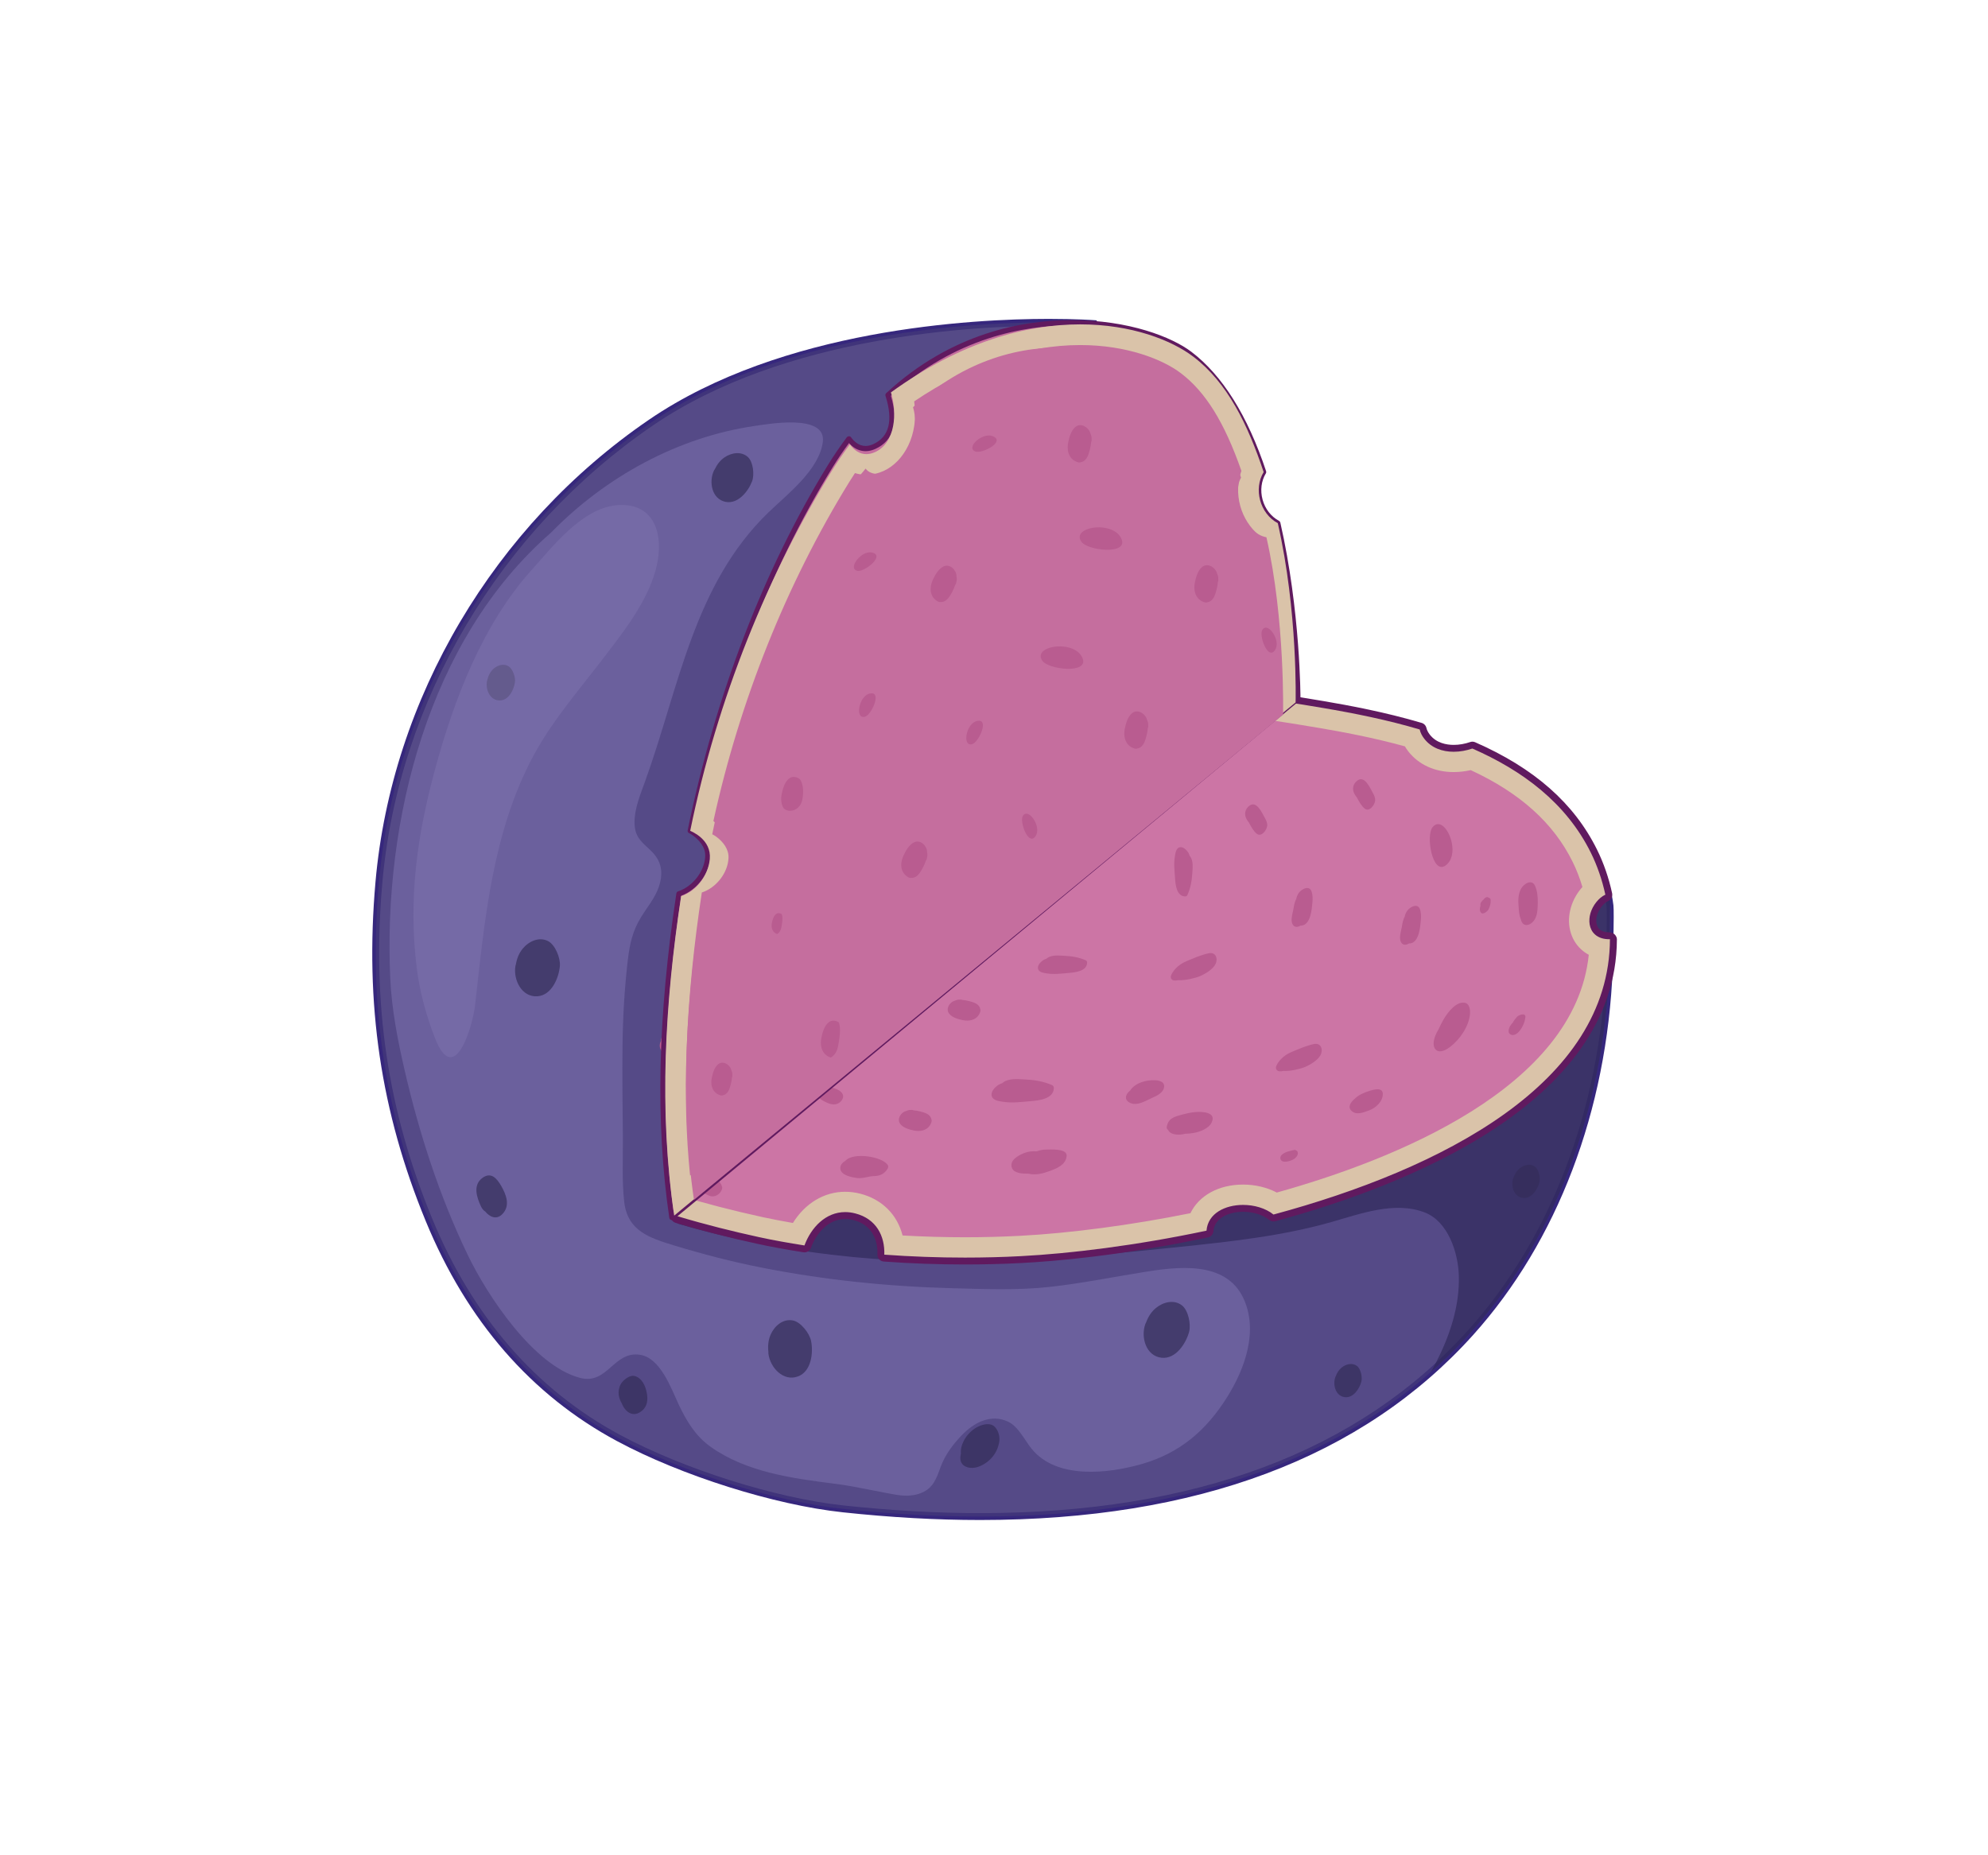 <svg width="150" height="140" viewBox="0 0 150 140" fill="none" xmlns="http://www.w3.org/2000/svg">
<path d="M81.265 57.401C81.637 54.959 82.485 24.418 82.485 24.418C82.485 24.418 62.227 22.929 49.118 31.887C37.614 39.747 29.829 52.497 28.591 66.578C27.808 75.476 28.909 83.655 32.363 92.047C35.231 99.014 39.906 104.878 46.672 108.516C51.373 111.041 58.324 113.295 63.622 113.864C108.115 118.639 120.616 92.847 121.427 73.041C121.445 72.565 121.538 68.821 121.48 68.359C120.205 58.2 106.777 52.483 81.265 57.401Z" fill="#6B609D"/>
<path d="M73.951 114.701C73.951 114.701 73.953 114.701 73.951 114.701C70.664 114.701 67.179 114.506 63.594 114.12C58.418 113.566 51.41 111.355 46.549 108.743C40.077 105.264 35.224 99.679 32.123 92.145C28.727 83.892 27.521 75.761 28.331 66.554C29.55 52.71 37.265 39.669 48.972 31.669C59.02 24.804 73.409 24.063 79.129 24.063C81.209 24.063 82.492 24.155 82.505 24.157L82.752 24.175L82.746 24.424C82.712 25.626 81.951 52.949 81.564 57.079C87.61 55.93 93.17 55.349 98.093 55.349C112.084 55.349 120.703 60.08 121.738 68.324C121.801 68.828 121.7 72.693 121.687 73.051C121.247 83.835 117.507 93.665 111.157 100.733C102.827 110 90.308 114.701 73.951 114.701ZM79.129 24.585C73.458 24.585 59.193 25.317 49.266 32.102C37.687 40.014 30.053 52.911 28.849 66.6C28.047 75.722 29.24 83.776 32.605 91.948C35.659 99.368 40.433 104.864 46.796 108.286C51.602 110.868 58.534 113.056 63.649 113.604C67.215 113.987 70.682 114.182 73.951 114.182C90.155 114.182 102.543 109.54 110.77 100.385C117.038 93.408 120.731 83.694 121.167 73.031C121.19 72.428 121.274 68.815 121.222 68.392C120.223 60.434 111.792 55.871 98.093 55.871C93.109 55.871 87.464 56.473 81.314 57.658L80.954 57.728L81.008 57.364C81.356 55.081 82.136 27.6 82.219 24.662C81.754 24.635 80.66 24.585 79.129 24.585Z" fill="#36277D"/>
<path opacity="0.6" d="M121.48 68.358C120.205 58.201 106.777 52.483 81.265 57.401C81.637 54.959 82.485 24.418 82.485 24.418C82.485 24.418 62.227 22.929 49.118 31.887C37.614 39.747 29.829 52.497 28.591 66.578C27.808 75.476 28.909 83.655 32.363 92.047C35.231 99.014 39.906 104.878 46.672 108.516C51.373 111.041 58.324 113.295 63.622 113.864C108.115 118.639 120.616 92.847 121.427 73.041C121.446 72.564 121.538 68.82 121.48 68.358ZM92.595 105.421C91.029 107.924 89.049 109.637 86.169 110.471C83.659 111.197 79.727 111.665 77.836 109.322C77.302 108.666 76.845 107.646 76.055 107.278C74.758 106.671 73.477 107.354 72.567 108.304C71.891 109.008 71.302 109.795 70.963 110.721C70.802 111.166 70.658 111.595 70.385 111.984C69.789 112.827 68.632 112.966 67.702 112.81C66.129 112.549 64.611 112.172 63.024 111.97C59.805 111.56 56.33 111.104 53.619 109.178C52.48 108.368 51.804 107.239 51.216 105.999C50.647 104.79 49.838 102.461 48.281 102.231C46.284 101.935 45.856 104.53 43.748 103.972C40.251 103.043 36.767 97.767 35.275 94.664C33.154 90.25 31.629 85.522 30.529 80.758C30.002 78.476 29.549 76.145 29.444 73.802C28.908 61.937 32.316 48.243 41.578 40.191C45.684 35.979 51.18 32.975 56.938 32.144C57.903 32.005 62.349 31.191 62.085 33.337C61.826 35.45 59.394 37.302 57.975 38.673C52.327 44.133 51.229 51.908 48.668 58.98C48.323 59.932 47.877 61.007 47.877 62.035C47.874 63.155 48.385 63.507 49.099 64.181C49.932 64.971 50.069 65.858 49.706 66.933C49.428 67.752 48.837 68.452 48.388 69.177C47.741 70.227 47.525 71.174 47.377 72.39C47.121 74.54 46.999 76.702 46.971 78.866C46.94 81.208 46.981 83.549 46.998 85.89C47.009 87.475 46.919 89.125 47.1 90.703C47.35 92.88 48.991 93.414 50.887 93.989C53.04 94.643 55.22 95.211 57.428 95.647C62.169 96.587 66.987 97.081 71.818 97.209C74.281 97.274 76.773 97.38 79.225 97.109C81.582 96.848 83.902 96.379 86.24 96.002C88.768 95.592 92.459 95.087 93.811 97.953C94.964 100.399 93.947 103.265 92.595 105.421Z" fill="#463C79"/>
<path opacity="0.6" d="M60.44 64.45C59.661 65.838 58.907 67.241 58.197 68.665C56.154 72.763 54.441 76.86 53.347 81.317C52.824 83.449 52.378 85.602 51.803 87.719C51.53 88.728 51.285 89.695 51.146 90.664C51.13 91.22 51.122 91.774 51.105 92.326C51.203 92.356 51.303 92.387 51.401 92.416C55.632 93.635 60.015 94.436 64.397 94.86C72.642 95.658 80.8 94.95 89.007 94.093C92.826 93.693 96.729 93.276 100.437 92.221C102.638 91.596 105.232 90.622 107.494 91.49C109.263 92.171 110.021 94.525 110.073 96.256C110.141 98.536 109.403 100.769 108.371 102.778C108.243 103.024 108.113 103.272 107.978 103.517C117.461 95.128 121.008 83.283 121.429 73.04C121.447 72.564 121.484 68.824 121.482 68.358C121.453 55.666 85.913 59.834 60.44 64.45Z" fill="#2A2354"/>
<path d="M120.336 70.509C119.895 70.105 119.843 69.454 120.006 68.905C120.174 68.333 120.616 67.751 121.127 67.513C120.879 66.371 120.513 65.315 120.032 64.344C118.166 60.575 114.86 58.136 111.094 56.485C109.859 56.912 108.318 56.837 107.471 55.754C107.308 55.547 107.175 55.303 107.119 55.047C104.656 54.316 102.147 53.818 99.822 53.424C90.075 51.769 80.197 50.797 70.342 51.307C68.523 53.368 66.417 55.197 64.822 57.452C62.311 61.001 60.134 64.776 58.196 68.665C56.153 72.763 54.44 76.86 53.346 81.317C52.823 83.449 52.377 85.602 51.802 87.719C51.533 88.718 51.286 89.676 51.146 90.637C51.136 91.018 51.132 91.396 51.119 91.777C53.22 92.406 55.3 92.924 57.252 93.349C58.374 93.595 59.531 93.798 60.696 93.982C61.287 92.394 62.679 91.085 64.535 91.565C66.121 91.973 66.773 93.271 66.723 94.676C70.202 94.93 73.707 94.96 77.018 94.789C80.712 94.598 85.716 93.992 91.032 92.865C91.199 90.74 94.534 90.395 96.087 91.65C108.748 88.229 121.43 81.767 121.474 70.872C121.056 70.882 120.648 70.793 120.336 70.509Z" fill="#CC75A5"/>
<path d="M72.801 95.418C70.758 95.418 68.7 95.344 66.686 95.197C66.407 95.176 66.195 94.939 66.205 94.659C66.228 94.025 66.096 92.505 64.406 92.07C64.19 92.014 63.977 91.987 63.772 91.987C62.462 91.987 61.577 93.112 61.187 94.166C61.1 94.397 60.863 94.537 60.618 94.498C59.251 94.282 58.148 94.08 57.146 93.86C54.973 93.386 52.898 92.854 50.975 92.277C50.749 92.21 50.598 91.998 50.603 91.763C50.609 91.561 50.613 91.357 50.617 91.154L50.63 90.625C50.631 90.604 50.633 90.584 50.635 90.563C50.783 89.55 51.046 88.536 51.303 87.586C51.661 86.27 51.973 84.916 52.275 83.606C52.46 82.802 52.647 81.997 52.844 81.195C53.83 77.172 55.339 73.236 57.733 68.435C59.845 64.198 62.025 60.507 64.399 57.153C65.448 55.669 66.72 54.358 67.953 53.09C68.623 52.401 69.314 51.689 69.954 50.964C70.047 50.858 70.177 50.797 70.317 50.788C72.07 50.697 73.879 50.652 75.694 50.652C83.035 50.652 90.956 51.391 99.912 52.913C101.754 53.226 104.52 53.736 107.269 54.551C107.451 54.605 107.588 54.754 107.629 54.939C107.664 55.095 107.753 55.268 107.883 55.437C108.382 56.076 109.141 56.21 109.689 56.21C110.095 56.21 110.521 56.136 110.928 55.996C111.051 55.952 111.186 55.958 111.306 56.011C115.762 57.965 118.77 60.615 120.501 64.116C121.001 65.127 121.384 66.233 121.638 67.405C121.69 67.644 121.569 67.887 121.346 67.988C120.994 68.15 120.64 68.598 120.506 69.054C120.403 69.397 120.4 69.859 120.689 70.124C120.858 70.28 121.101 70.354 121.432 70.354C121.571 70.354 121.726 70.409 121.825 70.507C121.923 70.605 122 70.739 122 70.876C121.949 83.342 105.831 89.558 96.229 92.154C96.067 92.196 95.895 92.159 95.766 92.056C95.293 91.671 94.556 91.443 93.797 91.443C92.74 91.443 91.636 91.896 91.557 92.907C91.539 93.137 91.372 93.328 91.146 93.376C84.605 94.762 79.507 95.183 77.05 95.31C75.656 95.382 74.229 95.418 72.801 95.418ZM67.236 94.192C70.466 94.41 73.809 94.436 76.993 94.271C81.019 94.062 85.95 93.394 90.578 92.432C90.913 91.034 92.385 90.403 93.793 90.403C94.69 90.403 95.549 90.649 96.194 91.084C105.408 88.562 120.484 82.711 120.944 71.353C120.567 71.283 120.244 71.129 119.983 70.892C119.443 70.398 119.26 69.58 119.505 68.756C119.682 68.157 120.067 67.609 120.534 67.264C120.302 66.308 119.976 65.405 119.565 64.574C117.969 61.349 115.187 58.883 111.064 57.039C110.609 57.175 110.137 57.247 109.685 57.247C108.583 57.247 107.65 56.83 107.058 56.073C106.904 55.875 106.786 55.672 106.704 55.467C104.096 54.712 101.489 54.234 99.733 53.936C88.731 52.065 79.304 51.383 70.585 51.814C69.971 52.5 69.323 53.166 68.695 53.813C67.491 55.051 66.247 56.332 65.245 57.751C62.901 61.062 60.747 64.706 58.659 68.897C56.301 73.626 54.818 77.494 53.848 81.44C53.654 82.237 53.468 83.037 53.283 83.838C52.979 85.158 52.665 86.521 52.303 87.855C52.056 88.766 51.804 89.734 51.665 90.681L51.652 91.173C51.651 91.246 51.649 91.318 51.648 91.391C53.439 91.917 55.359 92.404 57.361 92.841C58.245 93.035 59.21 93.215 60.373 93.404C61.22 91.561 62.907 90.609 64.663 91.061C66.189 91.454 67.123 92.607 67.236 94.192Z" fill="#601A5F"/>
<path d="M121.428 70.875C121.024 70.875 120.635 70.781 120.337 70.509C119.895 70.105 119.843 69.454 120.006 68.905C120.174 68.333 120.616 67.751 121.128 67.513C120.879 66.371 120.513 65.315 120.032 64.344C118.166 60.575 114.86 58.136 111.094 56.485C110.65 56.638 110.165 56.729 109.686 56.729C108.838 56.729 108.013 56.449 107.471 55.754C107.308 55.547 107.175 55.303 107.119 55.047C104.656 54.316 102.147 53.818 99.822 53.424C91.833 52.068 83.752 51.164 75.669 51.164C73.891 51.164 72.112 51.22 70.335 51.313C69.85 51.863 69.35 52.403 68.838 52.932C71.073 52.779 73.353 52.699 75.669 52.699C82.883 52.699 90.699 53.431 99.565 54.937C101.203 55.216 103.59 55.652 106.004 56.321C106.079 56.452 106.166 56.577 106.259 56.699C107.046 57.706 108.263 58.261 109.685 58.261C110.11 58.261 110.543 58.211 110.971 58.114C114.693 59.838 117.211 62.104 118.656 65.026C118.952 65.625 119.199 66.262 119.398 66.934C119.007 67.363 118.701 67.897 118.533 68.469C118.18 69.668 118.473 70.883 119.3 71.639C119.447 71.775 119.638 71.92 119.878 72.048C118.836 82.127 105.098 87.545 96.339 89.991C95.596 89.602 94.707 89.389 93.791 89.389C91.937 89.389 90.455 90.233 89.822 91.548C85.403 92.442 80.755 93.059 76.938 93.258C75.586 93.328 74.196 93.365 72.808 93.365C71.24 93.365 69.661 93.318 68.101 93.23C67.702 91.662 66.564 90.505 64.916 90.079C64.535 89.981 64.148 89.932 63.771 89.932C62.177 89.932 60.744 90.809 59.827 92.287C58.994 92.141 58.262 92 57.579 91.854C55.277 91.349 53.164 90.804 51.215 90.208C51.187 90.358 51.17 90.51 51.147 90.66C51.135 91.033 51.133 91.406 51.121 91.778C53.221 92.408 55.301 92.925 57.254 93.351C58.375 93.596 59.532 93.799 60.698 93.983C61.204 92.62 62.302 91.465 63.772 91.465C64.016 91.465 64.271 91.497 64.535 91.566C66.121 91.974 66.773 93.272 66.723 94.678C68.758 94.826 70.801 94.899 72.809 94.899C74.236 94.899 75.642 94.863 77.019 94.79C80.713 94.599 85.717 93.993 91.034 92.867C91.138 91.558 92.442 90.924 93.791 90.924C94.634 90.924 95.492 91.168 96.088 91.65C108.75 88.229 121.432 81.767 121.475 70.872C121.46 70.875 121.446 70.875 121.428 70.875Z" fill="#DAC3A9"/>
<path d="M51.743 78.922C51.564 78.738 51.369 78.55 51.145 78.42C50.969 78.317 50.802 78.145 50.588 78.128C50.465 78.118 50.351 78.146 50.247 78.191C50.229 78.18 50.212 78.166 50.191 78.154C50.097 78.101 49.957 78.229 49.92 78.305C49.884 78.383 49.873 78.46 49.877 78.537C49.77 78.734 49.742 78.972 49.847 79.193C50.028 79.566 50.406 79.839 50.7 80.118C50.916 80.32 51.222 80.385 51.487 80.316C51.746 80.311 51.995 80.151 52.152 79.895C52.421 79.458 52.007 79.193 51.743 78.922Z" fill="#B95C90"/>
<path d="M54.46 89.508C54.45 89.462 54.438 89.413 54.41 89.366C54.142 88.901 53.638 88.563 53.205 88.278C52.7 87.948 51.996 87.502 51.608 88.248C51.307 88.822 52.051 89.338 52.471 89.627C52.902 89.954 53.424 90.215 53.626 90.266C53.926 90.337 54.262 90.151 54.407 89.887C54.491 89.754 54.52 89.616 54.46 89.508Z" fill="#B95C90"/>
<path d="M63.173 82.21C62.788 82.033 62.301 81.941 61.955 82.226C61.932 82.245 61.908 82.272 61.886 82.301C61.774 82.373 61.682 82.534 61.699 82.63C61.747 82.913 62.138 83.087 62.365 83.196C62.715 83.368 63.133 83.432 63.43 83.125C63.796 82.748 63.583 82.395 63.173 82.21Z" fill="#B95C90"/>
<path d="M103.564 59.793C103.366 59.437 102.954 58.494 102.418 58.9C102.083 59.151 101.998 59.553 102.202 59.917C102.252 60.007 102.313 60.098 102.383 60.181C102.391 60.197 102.4 60.214 102.409 60.233C102.547 60.491 102.739 60.841 102.975 61.021C103.332 61.292 103.722 60.732 103.757 60.428C103.784 60.2 103.672 59.984 103.564 59.793Z" fill="#B95C90"/>
<path d="M109.552 63.653C109.369 62.647 108.635 61.749 108.089 62.421C107.572 63.058 108.076 66.019 109.065 65.315C109.566 64.957 109.668 64.284 109.552 63.653Z" fill="#B95C90"/>
<path d="M107.136 68.608C106.962 68.129 106.401 68.435 106.192 68.707C106.073 68.862 106.003 69.05 105.976 69.24C105.998 69.069 105.875 69.461 105.885 69.428C105.823 69.6 105.799 69.786 105.768 69.964C105.708 70.322 105.485 70.913 105.799 71.21C105.938 71.341 106.168 71.289 106.317 71.191C106.343 71.192 106.367 71.195 106.395 71.192C107.08 71.112 107.161 69.933 107.206 69.438C107.231 69.166 107.233 68.869 107.136 68.608Z" fill="#B95C90"/>
<path d="M112.316 67.744C112.297 67.717 112.269 67.697 112.229 67.696C112.106 67.688 112.001 67.786 111.938 67.881C111.79 67.996 111.661 68.167 111.708 68.34C111.645 68.528 111.626 68.72 111.738 68.863C111.898 69.067 112.255 68.748 112.322 68.606C112.426 68.39 112.485 68.164 112.476 67.923C112.475 67.805 112.402 67.753 112.316 67.744Z" fill="#B95C90"/>
<path d="M110.469 75.662C110.068 75.622 109.702 75.929 109.449 76.203C109.057 76.631 108.785 77.136 108.549 77.661C108.447 77.828 108.36 77.996 108.298 78.159C108.175 78.469 108.064 78.975 108.355 79.228C108.668 79.5 109.166 79.194 109.426 78.992C110.152 78.432 110.825 77.464 110.914 76.533C110.944 76.207 110.887 75.702 110.469 75.662Z" fill="#B95C90"/>
<path d="M115.824 66.847C115.574 66.292 114.948 66.706 114.751 67.091C114.532 67.519 114.546 68.017 114.587 68.484C114.609 68.727 114.622 69.092 114.749 69.351C114.756 69.378 114.758 69.403 114.765 69.428C114.911 69.946 115.382 69.877 115.688 69.535C116.016 69.168 116.019 68.585 116.03 68.121C116.037 67.7 115.998 67.233 115.824 66.847Z" fill="#B95C90"/>
<path d="M114.467 76.725C114.348 76.851 114.229 77.004 114.143 77.17C113.843 77.453 113.65 78.006 114.072 78.096C114.407 78.167 114.695 77.776 114.835 77.53C114.967 77.304 115.068 77.026 115.093 76.764C115.129 76.388 114.598 76.587 114.467 76.725Z" fill="#B95C90"/>
<path d="M99.122 78.787C98.538 78.918 97.996 79.156 97.447 79.386C97.128 79.521 96.847 79.709 96.626 79.952C96.596 79.982 96.57 80.012 96.543 80.043C96.446 80.166 96.356 80.299 96.295 80.455C96.22 80.64 96.332 80.819 96.523 80.838C96.633 80.849 96.736 80.837 96.836 80.813C97.384 80.855 98.231 80.617 98.429 80.532C98.835 80.361 99.426 80.022 99.637 79.618C99.854 79.205 99.681 78.664 99.122 78.787Z" fill="#B95C90"/>
<path d="M103.308 82.327C102.932 82.449 102.517 82.612 102.233 82.9C101.909 83.168 101.663 83.53 101.975 83.828C102.338 84.176 102.886 83.943 103.293 83.796C103.795 83.616 104.349 83.121 104.336 82.543C104.326 82.007 103.601 82.233 103.308 82.327Z" fill="#B95C90"/>
<path d="M79.381 81.883C78.698 81.59 78.025 81.486 77.286 81.453C76.805 81.432 76.126 81.359 75.705 81.67C75.674 81.694 75.651 81.716 75.623 81.74C75.513 81.774 75.411 81.815 75.318 81.875C75.067 82.042 74.722 82.394 74.837 82.735C74.945 83.058 75.421 83.1 75.698 83.143C76.384 83.25 77.061 83.154 77.747 83.096C78.35 83.045 79.489 82.944 79.516 82.114C79.52 82.015 79.474 81.923 79.381 81.883Z" fill="#B95C90"/>
<path d="M70.27 84.452C70.265 84.431 70.267 84.413 70.26 84.392C70.141 84.058 69.751 83.955 69.442 83.874C69.272 83.831 69.103 83.798 68.934 83.787C68.885 83.758 68.828 83.749 68.756 83.758C68.754 83.759 68.749 83.76 68.745 83.76C68.613 83.751 68.49 83.783 68.379 83.838C68.364 83.843 68.35 83.843 68.334 83.847C67.94 83.975 67.655 84.477 67.936 84.827C68.167 85.117 68.626 85.243 68.972 85.312C69.409 85.398 69.901 85.326 70.164 84.923C70.234 84.815 70.35 84.585 70.27 84.452Z" fill="#B95C90"/>
<path d="M56.919 79.841C56.503 79.573 55.867 79.176 55.359 79.409C55.164 79.499 54.867 79.769 54.959 80.019C55.107 80.424 55.532 80.653 55.888 80.852C56.129 80.987 56.369 81.12 56.618 81.196C56.836 81.332 57.078 81.486 57.334 81.503C57.621 81.521 57.947 81.203 57.958 80.921C57.98 80.443 57.249 80.054 56.919 79.841Z" fill="#B95C90"/>
<path d="M66.998 87.94C66.629 87.276 64.367 86.911 63.778 87.604C63.544 87.735 63.365 87.944 63.409 88.224C63.483 88.697 64.281 88.842 64.664 88.894C65.097 88.951 65.525 88.756 65.954 88.748C66.277 88.742 66.576 88.651 66.8 88.415C66.895 88.317 67.085 88.097 66.998 87.94Z" fill="#B95C90"/>
<path d="M90.942 83.946C90.353 83.838 89.712 83.964 89.145 84.122C88.587 84.277 88.134 84.396 88.03 85.058C88.027 85.123 88.048 85.182 88.09 85.232C88.104 85.242 88.12 85.246 88.135 85.254C88.212 85.494 88.51 85.59 88.789 85.617C88.978 85.632 89.186 85.614 89.369 85.566C89.396 85.558 89.41 85.555 89.427 85.548C89.438 85.552 89.47 85.555 89.553 85.55C89.723 85.543 89.89 85.521 90.058 85.494C90.526 85.42 91.221 85.158 91.431 84.686C91.633 84.24 91.371 84.024 90.942 83.946Z" fill="#B95C90"/>
<path d="M87.147 81.514C86.486 81.485 85.652 81.709 85.276 82.289C85.15 82.39 85.045 82.509 84.991 82.648C84.84 83.035 85.206 83.257 85.538 83.299C86.002 83.355 86.535 83.024 86.941 82.843C87.302 82.683 87.83 82.436 87.84 81.968C87.847 81.61 87.418 81.524 87.147 81.514Z" fill="#B95C90"/>
<path d="M78.898 86.749C78.689 86.747 78.453 86.799 78.219 86.883C77.909 86.857 77.593 86.883 77.261 87.016C76.829 87.193 76.126 87.562 76.362 88.15C76.52 88.546 77.173 88.572 77.598 88.567C78.147 88.697 78.706 88.554 79.243 88.352C79.795 88.144 80.422 87.882 80.481 87.23C80.533 86.632 79.189 86.753 78.898 86.749Z" fill="#B95C90"/>
<path d="M97.773 86.81C97.765 86.777 97.737 86.758 97.671 86.772C97.337 86.855 97.005 86.896 96.734 87.125C96.647 87.198 96.585 87.315 96.608 87.43C96.692 87.846 97.413 87.613 97.638 87.459C97.765 87.373 97.877 87.248 97.92 87.099C97.951 86.983 97.908 86.829 97.773 86.81Z" fill="#B95C90"/>
<path d="M96.413 39.478C95.04 38.746 94.572 36.886 95.346 35.621C94.14 31.998 92.368 28.676 89.77 26.703C86.447 24.184 75.518 21.938 67.001 29.814C67.481 31.334 67.531 32.988 65.97 33.697C65.143 34.073 64.488 33.719 64.055 33.114C63.575 33.757 63.106 34.43 62.658 35.158C57.839 42.985 54.148 52.573 52.078 62.696C52.2 62.758 52.312 62.825 52.399 62.89C52.953 63.296 53.437 63.891 53.407 64.626C53.357 65.847 52.409 67.065 51.228 67.448C49.987 75.633 49.514 83.867 50.694 91.875L97.928 52.723C97.929 52.72 97.95 46.208 96.413 39.478Z" fill="#C56E9E"/>
<path d="M50.695 92.068C50.672 92.068 50.647 92.064 50.625 92.056C50.559 92.029 50.511 91.972 50.501 91.901C49.448 84.744 49.622 76.735 51.035 67.417C51.045 67.344 51.097 67.283 51.167 67.261C52.267 66.903 53.166 65.742 53.211 64.616C53.24 63.902 52.721 63.368 52.282 63.044C52.202 62.985 52.1 62.925 51.989 62.868C51.911 62.829 51.867 62.742 51.887 62.655C53.967 52.49 57.633 42.946 62.491 35.055C62.907 34.38 63.367 33.708 63.897 32.995C63.935 32.946 63.983 32.932 64.056 32.917C64.119 32.918 64.176 32.947 64.213 32.998C64.427 33.297 64.791 33.653 65.307 33.653C65.493 33.653 65.688 33.607 65.889 33.516C67.095 32.968 67.405 31.741 66.814 29.869C66.79 29.798 66.812 29.718 66.868 29.666C71.794 25.111 77.199 24.154 80.867 24.154C85.2 24.154 88.434 25.442 89.889 26.545C92.235 28.325 94.134 31.357 95.531 35.557C95.549 35.612 95.543 35.672 95.513 35.72C95.166 36.286 95.076 37.01 95.266 37.706C95.455 38.402 95.907 38.984 96.505 39.304C96.555 39.331 96.591 39.378 96.604 39.433C98.127 46.107 98.124 52.654 98.124 52.72C98.124 52.779 98.097 52.832 98.054 52.87L50.82 92.023C50.785 92.053 50.74 92.068 50.695 92.068ZM51.404 67.592C50.036 76.673 49.85 84.5 50.839 91.501L97.733 52.629C97.728 51.821 97.639 45.78 96.243 39.607C95.59 39.23 95.099 38.58 94.89 37.811C94.681 37.044 94.771 36.243 95.132 35.597C93.762 31.519 91.919 28.579 89.652 26.859C88.136 25.709 84.83 24.548 80.865 24.548C77.291 24.548 72.033 25.476 67.221 29.874C67.82 31.871 67.416 33.253 66.05 33.875C65.312 34.209 64.599 34.044 64.06 33.434C63.599 34.06 63.193 34.66 62.823 35.261C58.011 43.076 54.373 52.523 52.298 62.592C52.376 62.637 52.449 62.685 52.514 62.731C53.244 63.268 53.63 63.943 53.602 64.633C53.551 65.892 52.615 67.14 51.404 67.592Z" fill="#601A5F"/>
<path d="M81.505 26.038C85.041 26.038 87.743 27.131 89.092 28.155C90.962 29.573 92.384 31.863 93.668 35.532C93.371 36.354 93.336 37.278 93.577 38.168C93.823 39.067 94.336 39.855 95.025 40.416C96.088 45.418 96.2 50.454 96.203 52.261L52.069 88.714C51.469 82.722 51.713 76.258 52.814 68.669C54.076 67.889 54.974 66.482 55.11 64.96C55.214 63.79 54.748 62.727 53.828 61.958C55.807 52.89 59.335 44.071 64.07 36.386C64.21 36.157 64.356 35.929 64.509 35.699C64.785 35.785 65.074 35.83 65.37 35.83C65.805 35.83 66.242 35.732 66.671 35.539C68.175 34.855 69.356 32.856 68.977 30.289C73.095 27.504 77.407 26.038 81.505 26.038ZM81.505 24.477C77.49 24.477 72.541 25.756 67.223 29.611C67.7 31.122 67.578 33.412 66.026 34.116C65.794 34.221 65.573 34.269 65.37 34.269C64.855 34.269 64.435 33.967 64.125 33.537C63.649 34.175 63.185 34.844 62.74 35.568C57.955 43.337 54.134 52.644 52.078 62.694C52.197 62.755 53.686 63.341 53.556 64.823C53.448 66.032 52.567 67.243 51.392 67.624C50.161 75.75 49.699 83.78 50.87 91.73L97.757 53.005C97.757 53.005 97.938 46.161 96.413 39.479C95.05 38.753 94.576 36.88 95.346 35.623C94.148 32.024 92.615 28.871 90.035 26.912C88.412 25.68 85.395 24.477 81.505 24.477Z" fill="#DAC3A9"/>
<path d="M95.555 40.541C93.817 40.241 92.925 37.215 93.642 36.044C92.525 32.694 91.517 30.763 89.113 28.942C86.042 26.612 76.765 23.448 68.89 30.728C69.335 32.132 68.889 34.847 67.446 35.499C66.678 35.847 65.712 35.917 65.312 35.358C64.869 35.951 63.938 36.822 63.522 37.497C59.066 44.732 55.655 53.595 53.74 62.955C53.853 63.01 53.956 63.072 54.035 63.132C54.547 63.51 54.996 64.061 54.968 64.74C54.922 65.866 54.048 66.992 52.954 67.348C51.807 74.914 51.27 83.14 52.361 90.543L96.81 53.928C96.811 53.929 96.974 46.763 95.555 40.541Z" fill="#C56E9E"/>
<path d="M73.953 76.123C73.949 76.102 73.95 76.084 73.943 76.063C73.824 75.729 73.434 75.627 73.126 75.545C72.956 75.502 72.786 75.47 72.618 75.458C72.569 75.429 72.511 75.421 72.44 75.429C72.437 75.43 72.433 75.432 72.429 75.432C72.297 75.422 72.174 75.454 72.063 75.509C72.047 75.514 72.033 75.514 72.018 75.519C71.624 75.646 71.339 76.149 71.62 76.498C71.851 76.788 72.309 76.915 72.656 76.983C73.092 77.069 73.584 76.997 73.848 76.595C73.918 76.487 74.033 76.257 73.953 76.123Z" fill="#B95C90"/>
<path d="M81.92 72.462C81.38 72.231 80.849 72.149 80.265 72.122C79.885 72.106 79.349 72.048 79.016 72.294C78.992 72.313 78.973 72.33 78.951 72.349C78.865 72.376 78.784 72.408 78.71 72.456C78.512 72.588 78.24 72.866 78.331 73.135C78.416 73.39 78.791 73.423 79.011 73.457C79.552 73.542 80.088 73.466 80.629 73.42C81.106 73.38 82.005 73.3 82.026 72.644C82.03 72.567 81.993 72.493 81.92 72.462Z" fill="#B95C90"/>
<path d="M89.592 67.543C89.833 67.008 89.925 66.478 89.962 65.894C89.986 65.515 90.053 64.98 89.813 64.643C89.794 64.618 89.777 64.599 89.759 64.577C89.734 64.49 89.703 64.408 89.657 64.334C89.528 64.134 89.255 63.856 88.984 63.942C88.728 64.023 88.688 64.398 88.65 64.617C88.555 65.157 88.621 65.693 88.658 66.236C88.689 66.713 88.753 67.613 89.408 67.646C89.486 67.651 89.56 67.616 89.592 67.543Z" fill="#B95C90"/>
<path d="M91.188 71.937C90.605 72.068 90.062 72.306 89.514 72.536C89.194 72.671 88.914 72.859 88.692 73.102C88.663 73.132 88.636 73.162 88.609 73.193C88.513 73.316 88.423 73.45 88.361 73.605C88.287 73.79 88.399 73.969 88.59 73.988C88.699 73.999 88.803 73.987 88.902 73.963C89.451 74.005 90.298 73.767 90.496 73.682C90.901 73.511 91.493 73.172 91.703 72.768C91.92 72.355 91.748 71.814 91.188 71.937Z" fill="#B95C90"/>
<path d="M98.956 67.261C98.782 66.782 98.221 67.088 98.012 67.36C97.892 67.515 97.822 67.703 97.796 67.894C97.818 67.722 97.695 68.114 97.705 68.082C97.643 68.253 97.619 68.439 97.588 68.617C97.528 68.975 97.305 69.566 97.619 69.863C97.758 69.994 97.988 69.942 98.137 69.844C98.163 69.845 98.187 69.848 98.215 69.845C98.9 69.765 98.981 68.587 99.026 68.091C99.051 67.819 99.052 67.522 98.956 67.261Z" fill="#B95C90"/>
<path d="M95.42 61.692C95.222 61.335 94.809 60.392 94.274 60.798C93.939 61.049 93.854 61.452 94.058 61.815C94.108 61.905 94.169 61.996 94.239 62.079C94.247 62.096 94.255 62.112 94.265 62.131C94.403 62.389 94.595 62.739 94.831 62.919C95.188 63.19 95.578 62.63 95.613 62.326C95.64 62.098 95.528 61.882 95.42 61.692Z" fill="#B95C90"/>
<path d="M78.167 62.156C77.949 61.583 77.421 61.131 77.169 61.587C76.932 62.019 77.549 63.714 78.059 63.19C78.317 62.926 78.303 62.518 78.167 62.156Z" fill="#B95C90"/>
<path d="M85.848 56.47C85.871 56.465 85.892 56.468 85.915 56.459C86.294 56.32 86.412 55.881 86.504 55.528C86.554 55.335 86.59 55.143 86.604 54.951C86.638 54.896 86.646 54.829 86.638 54.748C86.635 54.745 86.635 54.739 86.635 54.735C86.646 54.584 86.61 54.445 86.545 54.318C86.54 54.303 86.54 54.285 86.534 54.268C86.388 53.819 85.819 53.495 85.42 53.813C85.091 54.077 84.948 54.6 84.868 54.993C84.771 55.487 84.851 56.05 85.311 56.35C85.432 56.428 85.694 56.56 85.848 56.47Z" fill="#B95C90"/>
<path d="M80.229 48.79C79.21 48.691 78.149 49.154 78.647 49.863C79.118 50.536 82.104 50.856 81.697 49.711C81.49 49.132 80.868 48.85 80.229 48.79Z" fill="#B95C90"/>
<path d="M73.053 55.046C72.804 55.607 72.863 56.3 73.362 56.153C73.835 56.013 74.588 54.376 73.858 54.387C73.49 54.394 73.21 54.694 73.053 55.046Z" fill="#B95C90"/>
<path d="M68.77 66.241C68.794 66.241 68.815 66.25 68.841 66.247C69.242 66.201 69.459 65.798 69.631 65.478C69.724 65.303 69.802 65.125 69.861 64.941C69.906 64.894 69.932 64.833 69.94 64.75C69.94 64.746 69.94 64.743 69.94 64.737C69.986 64.591 69.983 64.448 69.95 64.311C69.95 64.294 69.953 64.277 69.953 64.259C69.915 63.789 69.435 63.343 68.975 63.56C68.594 63.739 68.331 64.214 68.165 64.578C67.954 65.036 67.901 65.602 68.279 66C68.376 66.105 68.602 66.293 68.77 66.241Z" fill="#B95C90"/>
<path d="M54.566 82.641C54.585 82.637 54.605 82.639 54.626 82.63C54.958 82.51 55.062 82.12 55.143 81.812C55.187 81.643 55.218 81.472 55.232 81.304C55.258 81.255 55.268 81.197 55.258 81.126C55.257 81.123 55.257 81.119 55.257 81.116C55.267 80.981 55.234 80.861 55.178 80.748C55.173 80.733 55.173 80.719 55.169 80.705C55.041 80.309 54.54 80.024 54.191 80.305C53.902 80.537 53.775 80.995 53.706 81.342C53.619 81.775 53.689 82.27 54.094 82.534C54.201 82.606 54.431 82.721 54.566 82.641Z" fill="#B95C90"/>
<path d="M59.532 58.752C59.201 59.015 59.056 59.539 58.979 59.931C58.908 60.297 58.933 60.7 59.138 61.005C59.268 61.115 59.424 61.189 59.603 61.185C60.08 61.179 60.436 60.83 60.532 60.367C60.627 59.904 60.654 59.215 60.361 58.806C60.121 58.612 59.79 58.545 59.532 58.752Z" fill="#B95C90"/>
<path d="M58.552 68.978C58.366 69.127 58.285 69.423 58.241 69.644C58.185 69.924 58.23 70.241 58.489 70.41C58.526 70.434 58.583 70.465 58.641 70.482C58.805 70.385 58.913 70.224 58.958 69.978C59.003 69.722 59.094 69.246 58.983 68.98C58.851 68.894 58.686 68.873 58.552 68.978Z" fill="#B95C90"/>
<path d="M62.526 77.143C62.195 77.407 62.052 77.93 61.975 78.323C61.876 78.817 61.956 79.379 62.416 79.679C62.48 79.721 62.581 79.773 62.684 79.806C62.976 79.633 63.165 79.348 63.241 78.918C63.322 78.462 63.482 77.617 63.287 77.147C63.054 76.996 62.761 76.958 62.526 77.143Z" fill="#B95C90"/>
<path d="M70.988 45.425C71.012 45.425 71.033 45.433 71.058 45.431C71.459 45.384 71.677 44.981 71.849 44.662C71.942 44.486 72.02 44.308 72.079 44.124C72.124 44.078 72.149 44.016 72.158 43.934C72.158 43.929 72.158 43.927 72.158 43.921C72.204 43.775 72.201 43.632 72.168 43.495C72.168 43.478 72.17 43.461 72.17 43.443C72.132 42.973 71.653 42.526 71.193 42.744C70.811 42.922 70.549 43.398 70.382 43.761C70.172 44.22 70.119 44.785 70.497 45.184C70.594 45.289 70.82 45.477 70.988 45.425Z" fill="#B95C90"/>
<path d="M64.961 52.977C64.711 53.538 64.77 54.231 65.269 54.084C65.742 53.943 66.495 52.306 65.766 52.317C65.397 52.324 65.118 52.624 64.961 52.977Z" fill="#B95C90"/>
<path d="M64.948 41.957C64.464 42.336 64.192 42.975 64.701 43.078C65.185 43.175 66.617 42.079 65.966 41.751C65.636 41.584 65.251 41.717 64.948 41.957Z" fill="#B95C90"/>
<path d="M74.041 33.013C73.492 33.29 73.102 33.865 73.58 34.067C74.036 34.256 75.654 33.462 75.081 33.012C74.79 32.785 74.385 32.839 74.041 33.013Z" fill="#B95C90"/>
<path d="M91.135 45.437C91.158 45.432 91.179 45.435 91.203 45.426C91.581 45.287 91.699 44.848 91.792 44.495C91.841 44.303 91.877 44.11 91.891 43.918C91.925 43.863 91.933 43.796 91.925 43.715C91.922 43.712 91.922 43.706 91.922 43.702C91.933 43.55 91.897 43.412 91.832 43.285C91.827 43.27 91.827 43.252 91.821 43.235C91.675 42.786 91.106 42.462 90.707 42.78C90.378 43.044 90.235 43.567 90.155 43.96C90.058 44.454 90.138 45.017 90.598 45.317C90.719 45.395 90.981 45.527 91.135 45.437Z" fill="#B95C90"/>
<path d="M81.577 34.868C81.599 34.862 81.62 34.867 81.644 34.858C82.022 34.721 82.14 34.279 82.233 33.925C82.283 33.734 82.319 33.541 82.332 33.349C82.366 33.292 82.376 33.228 82.366 33.145C82.365 33.141 82.362 33.138 82.362 33.133C82.373 32.98 82.337 32.842 82.274 32.716C82.268 32.699 82.267 32.681 82.262 32.666C82.117 32.219 81.547 31.894 81.149 32.212C80.821 32.476 80.675 32.999 80.598 33.392C80.499 33.886 80.579 34.449 81.039 34.749C81.16 34.827 81.422 34.959 81.577 34.868Z" fill="#B95C90"/>
<path d="M83.172 39.806C82.154 39.708 81.093 40.171 81.591 40.879C82.062 41.553 85.048 41.873 84.641 40.728C84.433 40.148 83.812 39.867 83.172 39.806Z" fill="#B95C90"/>
<path d="M96.234 48.118C96.016 47.545 95.487 47.093 95.236 47.549C94.999 47.981 95.616 49.676 96.126 49.152C96.383 48.889 96.37 48.48 96.234 48.118Z" fill="#B95C90"/>
<path opacity="0.7" d="M89.722 100.5C89.873 99.93 89.66 98.875 89.182 98.506C88.576 98.036 87.743 98.257 87.199 98.718C86.865 98.999 86.628 99.376 86.48 99.783C86.458 99.831 86.432 99.871 86.414 99.922C86.066 100.916 86.468 102.33 87.648 102.457C88.718 102.572 89.482 101.382 89.722 100.5Z" fill="#342D59"/>
<path opacity="0.7" d="M102.716 104.269C102.808 103.933 102.68 103.303 102.396 103.084C102.035 102.806 101.542 102.935 101.216 103.21C101.02 103.377 100.876 103.601 100.79 103.843C100.777 103.872 100.762 103.895 100.752 103.926C100.545 104.515 100.782 105.358 101.483 105.432C102.118 105.501 102.574 104.794 102.716 104.269Z" fill="#342D59"/>
<path opacity="0.7" d="M116.151 89.234C116.241 88.896 116.114 88.268 115.831 88.049C115.471 87.77 114.976 87.9 114.65 88.174C114.452 88.341 114.312 88.567 114.222 88.808C114.211 88.836 114.196 88.858 114.185 88.891C113.977 89.48 114.215 90.322 114.918 90.397C115.555 90.468 116.011 89.758 116.151 89.234Z" fill="#342D59"/>
<path opacity="0.7" d="M61.199 101.193C61.084 100.613 60.423 99.762 59.832 99.644C59.081 99.492 58.432 100.056 58.146 100.713C57.972 101.113 57.927 101.555 57.975 101.988C57.978 102.04 57.971 102.088 57.978 102.142C58.104 103.188 59.093 104.278 60.206 103.867C61.22 103.493 61.376 102.088 61.199 101.193Z" fill="#342D59"/>
<path opacity="0.7" d="M42.244 72.885C42.293 72.297 41.893 71.296 41.357 71.018C40.677 70.667 39.898 71.03 39.443 71.582C39.165 71.917 39 72.331 38.927 72.76C38.916 72.811 38.896 72.854 38.888 72.907C38.721 73.946 39.37 75.266 40.554 75.18C41.628 75.102 42.168 73.794 42.244 72.885Z" fill="#342D59"/>
<path opacity="0.7" d="M56.748 36.314C56.933 35.822 56.832 34.868 56.441 34.499C55.943 34.033 55.187 34.155 54.662 34.517C54.344 34.736 54.101 35.052 53.936 35.403C53.913 35.442 53.885 35.474 53.866 35.517C53.47 36.369 53.707 37.658 54.742 37.87C55.682 38.062 56.462 37.072 56.748 36.314Z" fill="#342D59"/>
<path opacity="0.7" d="M38.855 51.47C38.906 51.104 38.686 50.461 38.36 50.272C37.945 50.028 37.444 50.23 37.142 50.562C36.956 50.764 36.839 51.017 36.778 51.285C36.769 51.317 36.756 51.344 36.749 51.376C36.611 52.023 36.973 52.871 37.718 52.857C38.397 52.842 38.777 52.039 38.855 51.47Z" fill="#433C62"/>
<path opacity="0.7" d="M75.067 107.678C74.766 107.364 74.283 107.455 73.928 107.598C73.217 107.886 72.617 108.614 72.508 109.373C72.495 109.482 72.495 109.585 72.503 109.683C72.489 109.75 72.475 109.819 72.468 109.885C72.361 110.732 73.243 110.906 73.853 110.672C74.678 110.356 75.26 109.663 75.397 108.794C75.458 108.412 75.33 107.956 75.067 107.678Z" fill="#342D59"/>
<path opacity="0.7" d="M37.805 89.47C37.491 88.931 37.059 88.412 36.41 88.879C35.662 89.418 35.967 90.348 36.295 91.046C36.38 91.224 36.49 91.346 36.612 91.422C36.941 91.823 37.447 92.075 37.892 91.629C38.53 90.991 38.196 90.142 37.805 89.47Z" fill="#342D59"/>
<path opacity="0.7" d="M48.743 104.857C48.619 104.407 48.333 103.928 47.855 103.827C47.539 103.761 47.148 104.062 46.963 104.275C46.768 104.501 46.683 104.78 46.673 105.075C46.666 105.306 46.748 105.633 46.907 105.884C46.953 106.003 47.011 106.118 47.08 106.221C47.446 106.766 47.98 106.88 48.486 106.416C48.934 106.006 48.889 105.387 48.743 104.857Z" fill="#342D59"/>
<path opacity="0.4" d="M49.014 38.981C48.49 38.36 47.667 38.019 46.512 38.126C43.914 38.368 41.729 41.216 40.11 43.013C36.402 47.136 34.238 52.828 32.813 58.103C31.467 63.079 30.795 67.846 31.447 73.07C31.67 74.855 32.168 76.66 32.819 78.331C34.299 82.126 35.667 77.433 35.85 75.823C36.563 69.465 37.148 62.85 40.21 57.102C41.638 54.426 43.647 52.118 45.487 49.718C47.188 47.495 49.379 44.76 49.686 41.876C49.81 40.718 49.601 39.674 49.014 38.981Z" fill="#8478B5"/>
</svg>
